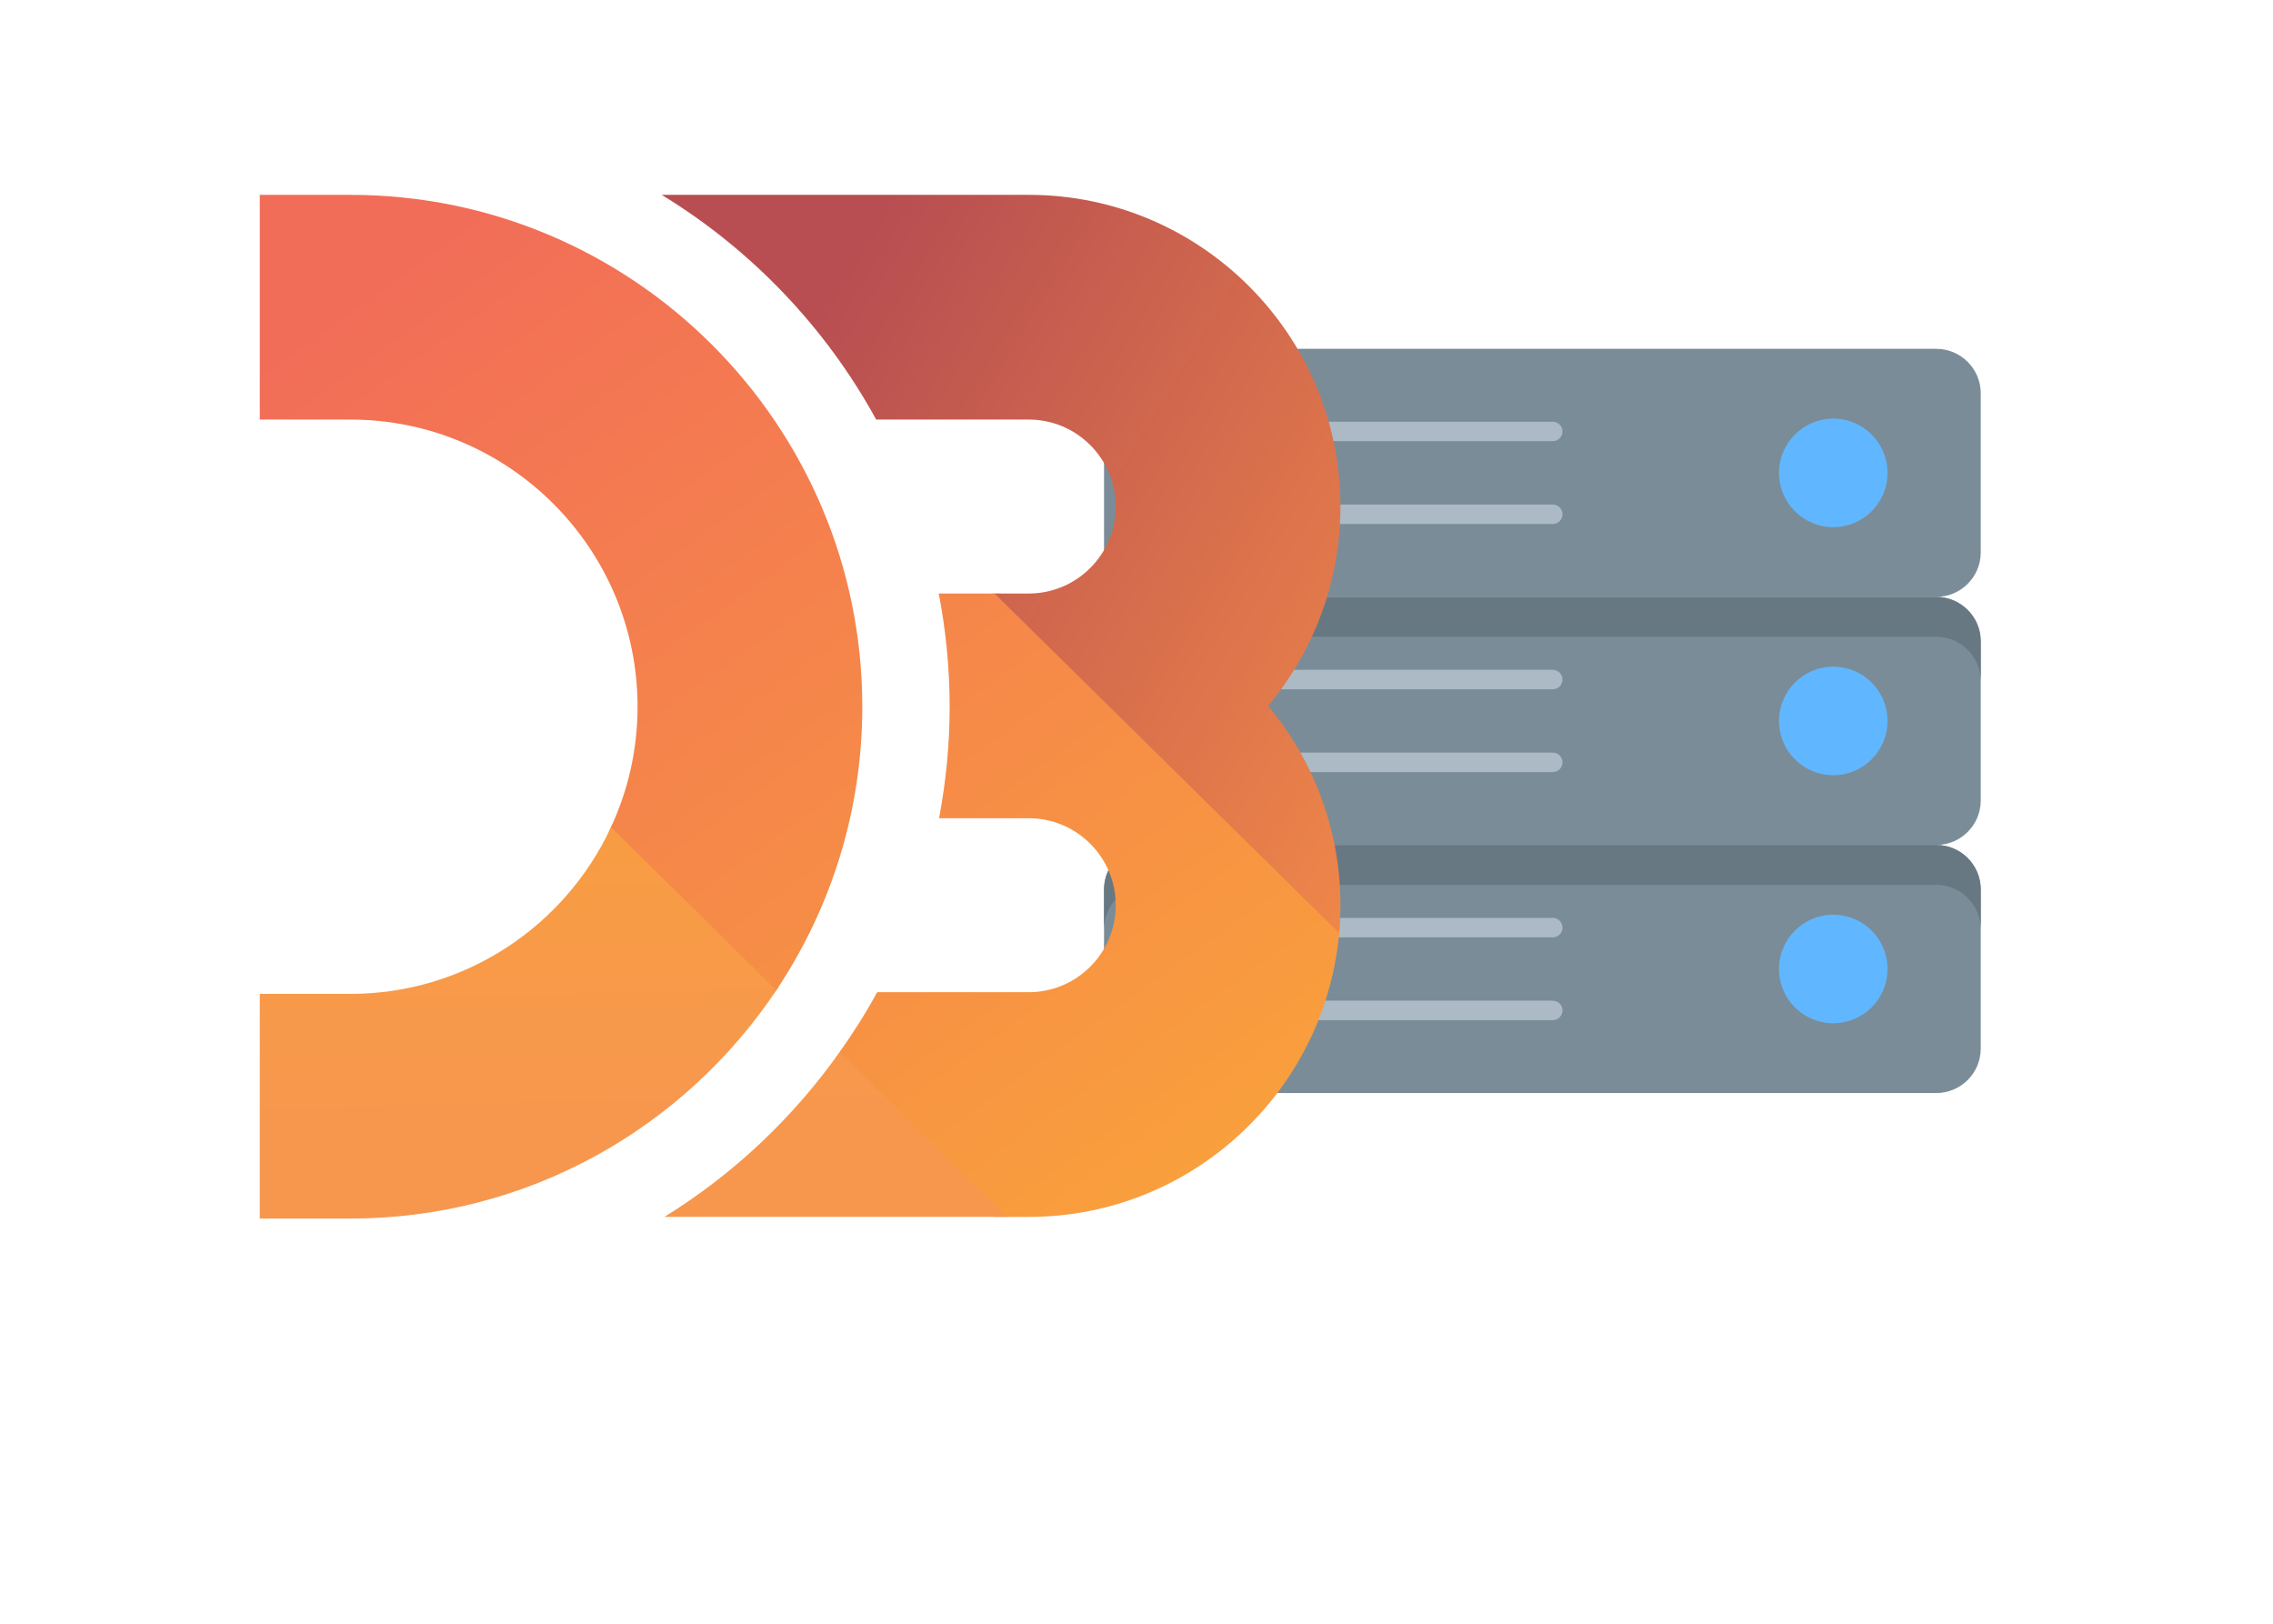 <svg xmlns="http://www.w3.org/2000/svg" width="700" height="500" viewBox="0 0 700 500">
  <!-- Server SVG (background, moved right to be behind the "3" of d3) -->
  <g transform="translate(340,87) scale(3)">
    <g style="stroke: none; stroke-width: 0; stroke-dasharray: none; stroke-linecap: butt; stroke-linejoin: miter; stroke-miterlimit: 10; fill: none; fill-rule: nonzero; opacity: 1;">
      <path d="M 85.426 32.268 H 4.574 C 2.048 32.268 0 30.22 0 27.694 V 11.379 c 0 -2.526 2.048 -4.574 4.574 -4.574 h 80.851 c 2.526 0 4.574 2.048 4.574 4.574 v 16.314 C 90 30.22 87.952 32.268 85.426 32.268 z" style="fill: rgb(122,140,152);" />
      <circle cx="74.86" cy="19.54" r="5.57" style="fill: rgb(96,183,255);" />
      <path d="M 85.426 57.732 H 4.574 C 2.048 57.732 0 55.684 0 53.157 V 36.843 c 0 -2.526 2.048 -4.574 4.574 -4.574 h 80.851 c 2.526 0 4.574 2.048 4.574 4.574 v 16.314 C 90 55.684 87.952 57.732 85.426 57.732 z" style="fill: rgb(122,140,152);" />
      <circle cx="74.86" cy="45" r="5.57" style="fill: rgb(96,183,255);" />
      <path d="M 85.426 83.195 H 4.574 C 2.048 83.195 0 81.147 0 78.621 V 62.306 c 0 -2.526 2.048 -4.574 4.574 -4.574 h 80.851 c 2.526 0 4.574 2.048 4.574 4.574 v 16.314 C 90 81.147 87.952 83.195 85.426 83.195 z" style="fill: rgb(122,140,152);" />
      <path d="M 85.426 32.268 H 4.574 C 2.048 32.268 0 34.316 0 36.843 v 4.091 c 0 -2.526 2.048 -4.574 4.574 -4.574 h 80.851 c 2.526 0 4.574 2.048 4.574 4.574 v -4.091 C 90 34.316 87.952 32.268 85.426 32.268 z" style="fill: rgb(103,120,131);" />
      <path d="M 85.426 57.732 H 4.574 C 2.048 57.732 0 59.78 0 62.306 v 4.091 c 0 -2.526 2.048 -4.574 4.574 -4.574 h 80.851 c 2.526 0 4.574 2.048 4.574 4.574 v -4.091 C 90 59.78 87.952 57.732 85.426 57.732 z" style="fill: rgb(103,120,131);" />
      <circle cx="74.86" cy="70.46" r="5.57" style="fill: rgb(96,183,255);" />
      <path d="M 46.066 16.287 h -36.5 c -0.552 0 -1 -0.448 -1 -1 s 0.448 -1 1 -1 h 36.5 c 0.553 0 1 0.448 1 1 S 46.619 16.287 46.066 16.287 z" style="fill: rgb(171,186,197);" />
      <path d="M 46.066 24.787 h -36.5 c -0.552 0 -1 -0.448 -1 -1 s 0.448 -1 1 -1 h 36.5 c 0.553 0 1 0.448 1 1 S 46.619 24.787 46.066 24.787 z" style="fill: rgb(171,186,197);" />
      <path d="M 46.066 41.75 h -36.5 c -0.552 0 -1 -0.448 -1 -1 s 0.448 -1 1 -1 h 36.5 c 0.553 0 1 0.448 1 1 S 46.619 41.75 46.066 41.75 z" style="fill: rgb(171,186,197);" />
      <path d="M 46.066 50.25 h -36.5 c -0.552 0 -1 -0.447 -1 -1 s 0.448 -1 1 -1 h 36.5 c 0.553 0 1 0.447 1 1 S 46.619 50.25 46.066 50.25 z" style="fill: rgb(171,186,197);" />
      <path d="M 46.066 67.214 h -36.5 c -0.552 0 -1 -0.447 -1 -1 s 0.448 -1 1 -1 h 36.5 c 0.553 0 1 0.447 1 1 S 46.619 67.214 46.066 67.214 z" style="fill: rgb(171,186,197);" />
      <path d="M 46.066 75.713 h -36.5 c -0.552 0 -1 -0.447 -1 -1 s 0.448 -1 1 -1 h 36.5 c 0.553 0 1 0.447 1 1 S 46.619 75.713 46.066 75.713 z" style="fill: rgb(171,186,197);" />
    </g>
  </g>
  <!-- D3 Logo SVG (foreground, centered and scaled, in front of server) -->
  <g transform="translate(80,60) scale(0.65)">
    <defs>
      <linearGradient id="prefix__a" gradientUnits="userSpaceOnUse" x1="212.44" y1="177.06" x2="515.82" y2="504.93">
        <stop offset="0" stop-color="#F9A03C" />
        <stop offset="1" stop-color="#F7974E" />
      </linearGradient>
      <linearGradient id="prefix__b" gradientUnits="userSpaceOnUse" x1="-43.59" y1="299.74" x2="244.64" y2="579.45">
        <stop offset="0" stop-color="#F9A03C" />
        <stop offset="1" stop-color="#F7974E" />
      </linearGradient>
      <linearGradient id="prefix__c" gradientUnits="userSpaceOnUse" x1="93.61" y1="399.53" x2="345.98" y2="696.9">
        <stop offset="0" stop-color="#F9A03C" />
        <stop offset="1" stop-color="#F7974E" />
      </linearGradient>
      <linearGradient id="prefix__d" gradientUnits="userSpaceOnUse" x1="70.64" y1="29.19" x2="409.57" y2="502.06">
        <stop offset="0" stop-color="#F26D58" />
        <stop offset="1" stop-color="#F9A03C" />
      </linearGradient>
      <linearGradient id="prefix__e" gradientUnits="userSpaceOnUse" x1="233.17" y1="110.17" x2="584.9" y2="322.7">
        <stop offset="0" stop-color="#B84E51" />
        <stop offset="1" stop-color="#F68E48" />
      </linearGradient>
      <linearGradient id="prefix__f" gradientUnits="userSpaceOnUse" x1="172.42" y1="211.71" x2="177.19" y2="441.63">
        <stop offset="0" stop-color="#F9A03C" />
        <stop offset="1" stop-color="#F7974E" />
      </linearGradient>
    </defs>
    <g fill-rule="nonzero">
      <path fill="url(#prefix__a)" d="M511.21 351.35c.23-2.23.39-4.48.52-6.74.15-2.68-161.18-155.75-161.18-155.75h-3.86s163.53 172.48 164.52 162.49z" />
      <path fill="url(#prefix__b)" d="M167 298.25c-.22.47-.43.94-.65 1.41-.23.49-.46.98-.7 1.47-5.14 10.72 72 86.13 78.2 76.97.29-.4.57-.83.85-1.24.32-.48.63-.94.94-1.42 4.96-7.53-76.44-82.09-78.64-77.19z" />
      <path fill="url(#prefix__c)" d="M276 404.3c-.22.48-1.77 3.1-3.19 4.49-.24.48 75.31 75.4 75.31 75.4h6.8c.01 0-70.91-76.72-78.92-79.89z" />
      <path fill="url(#prefix__d)" d="M511.83 343.25c-3.53 78.32-68.32 140.94-147.48 140.94h-10.7l-79.06-77.88c6.5-9.17 12.55-18.67 17.93-28.58h71.83c22.71 0 41.2-18.48 41.2-41.2 0-22.72-18.49-41.21-41.2-41.21h-42.51c3.24-17.12 5.01-34.77 5.01-52.83 0-18.34-1.8-36.24-5.16-53.63h26.41l163.27 160.87c.19-2.15.35-4.31.46-6.48zM42.95 0H0v106.46h42.95c75.01 0 136.04 61.02 136.04 136.03 0 20.41-4.55 39.78-12.64 57.17l78.35 77.2c25.73-38.49 40.77-84.7 40.77-134.37C285.47 108.78 176.67 0 42.95 0z" />
      <path fill="url(#prefix__e)" d="M364.35 0H190.43c42.48 25.93 77.66 62.71 101.62 106.46h72.3c22.71 0 41.2 18.48 41.2 41.2 0 22.73-18.49 41.2-41.2 41.2H348.1l163.28 160.88c.38-4.36.62-8.75.62-13.21 0-35.89-12.88-68.82-34.26-94.44 21.38-25.61 34.26-58.54 34.26-94.43C512 66.24 445.77 0 364.35 0z" />
      <path fill="url(#prefix__f)" d="M353.65 484.19H191.68c32.6-20.13 60.78-46.71 82.91-77.88l79.06 77.88zM244.7 376.86l-78.34-77.2c-21.65 46.52-68.81 78.87-123.41 78.87H0v106.45h42.95c84.05 0 158.23-42.99 201.75-108.12z" />
    </g>
  </g>
</svg>
